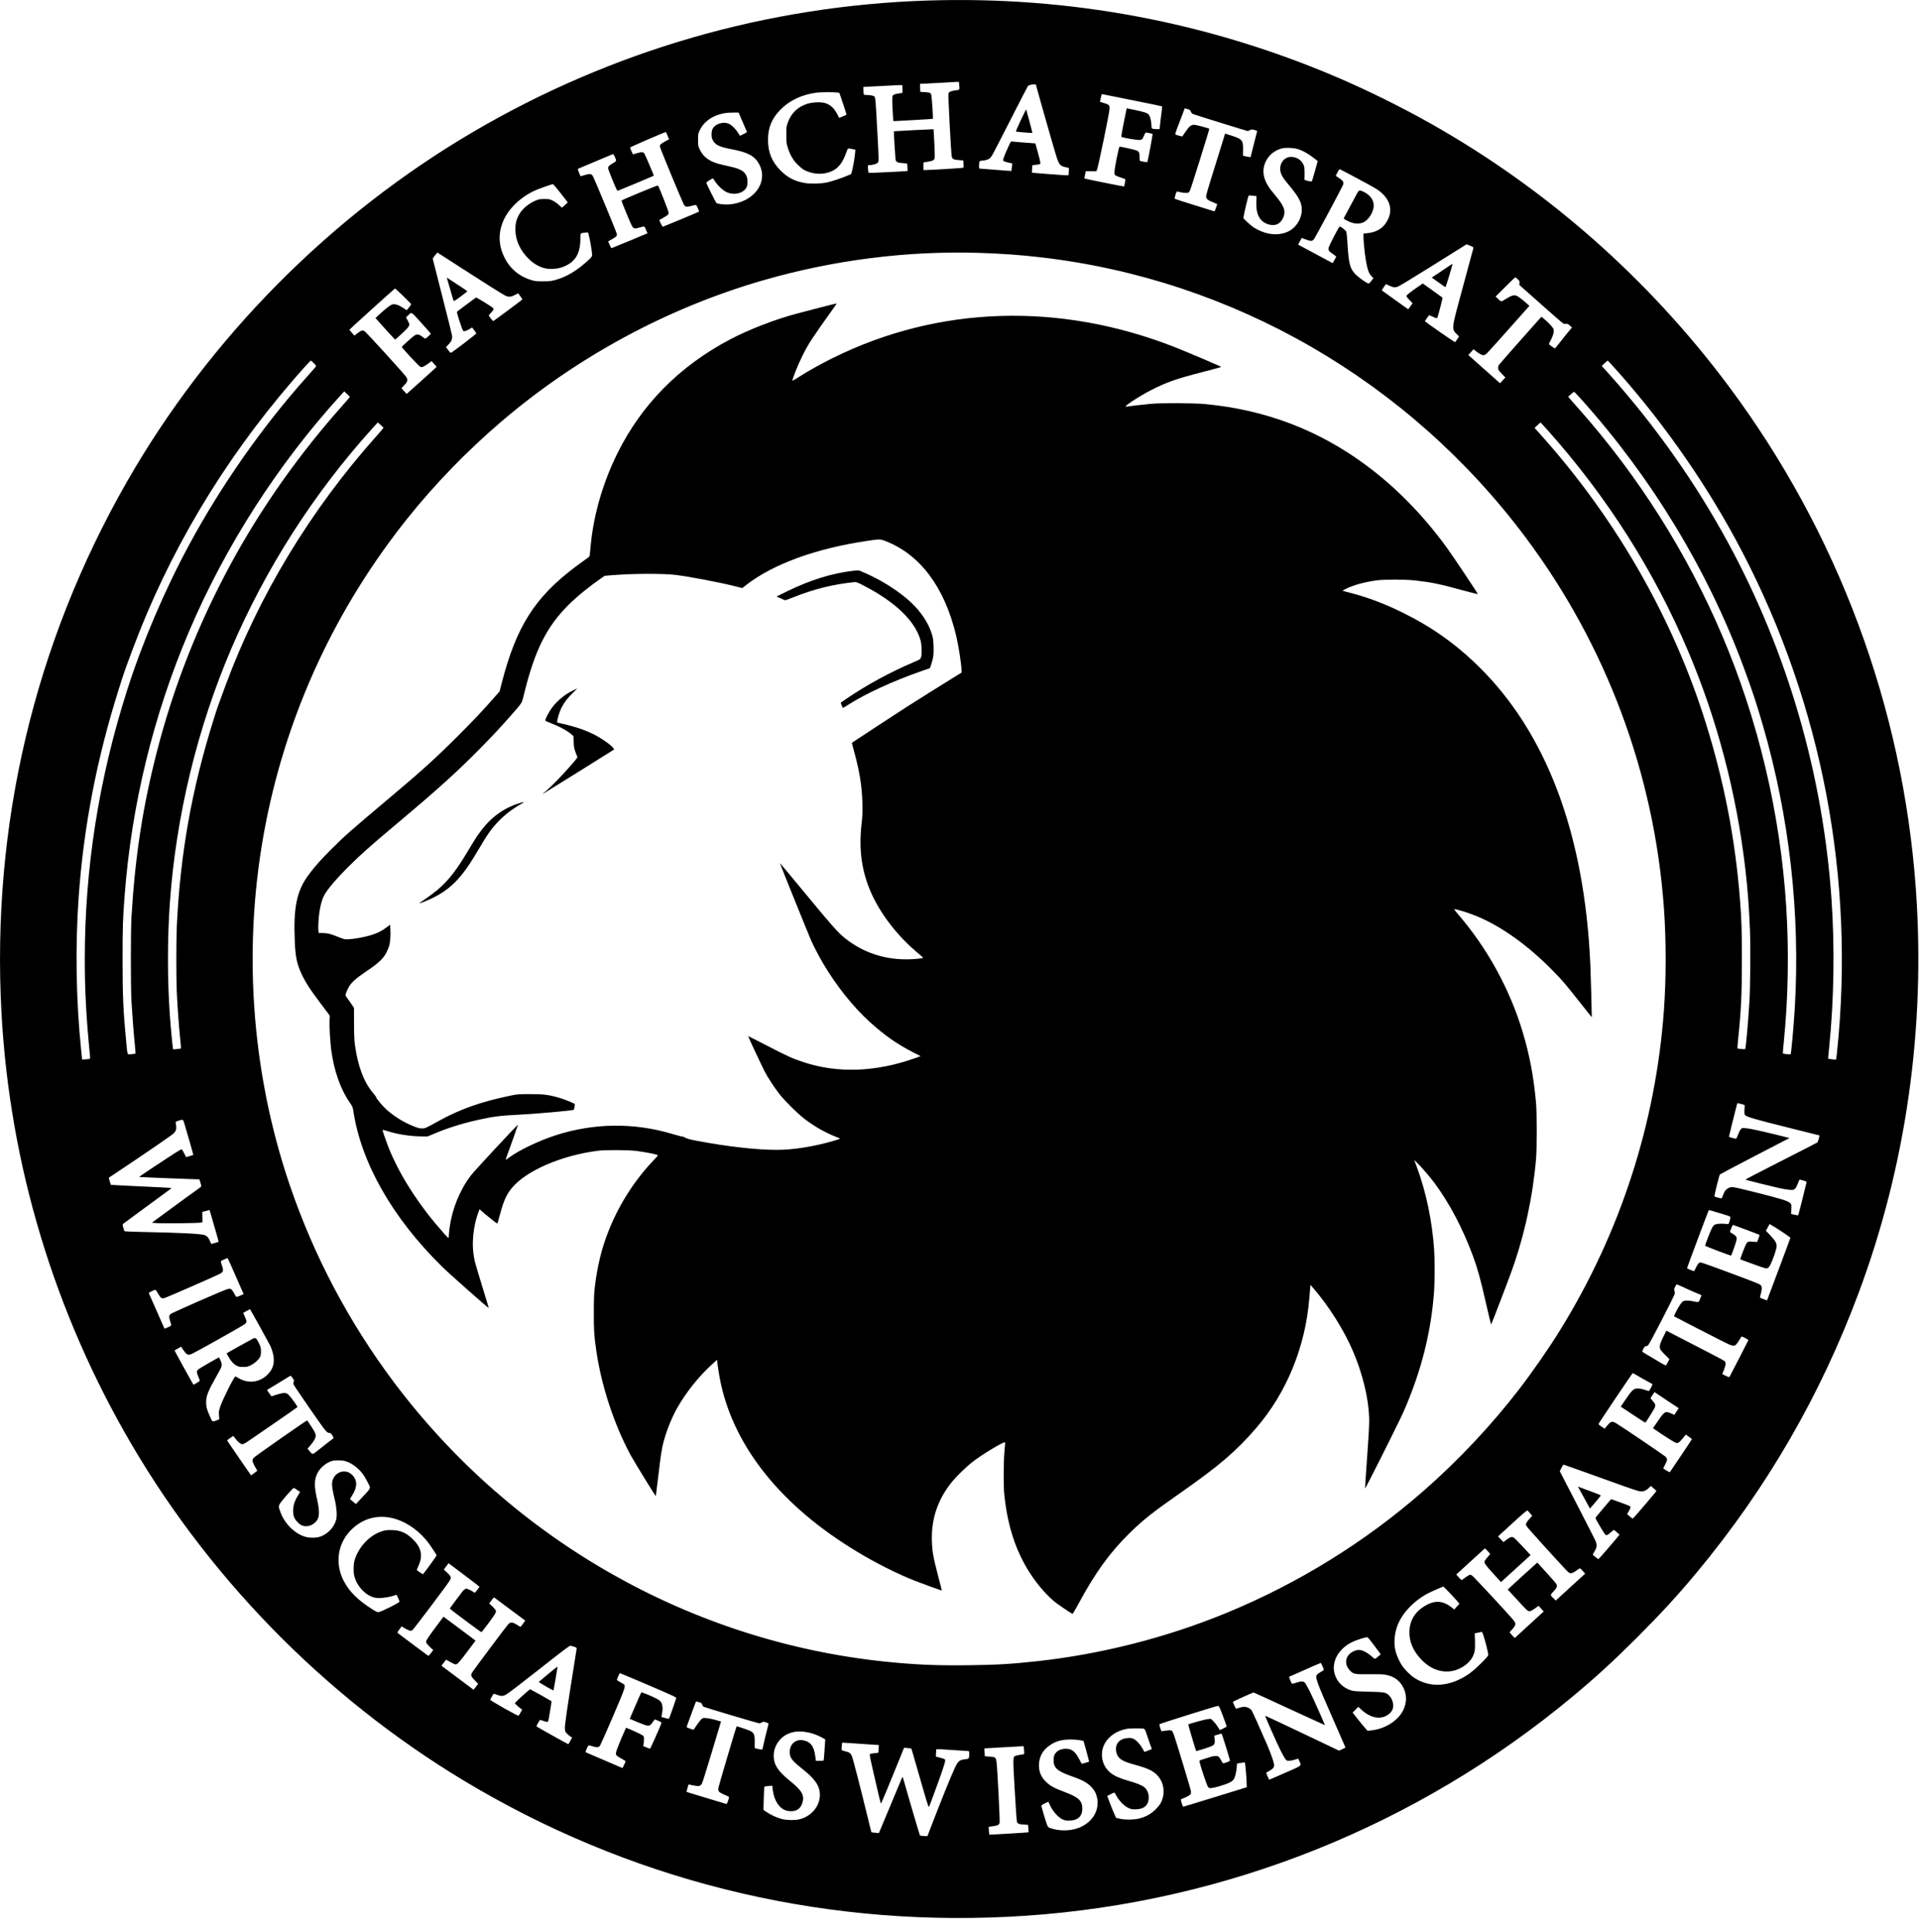 
<svg version="1.0" xmlns="http://www.w3.org/2000/svg"
    viewBox="0 0 3940 3965" >

    <g transform="translate(0,3965) scale(0.1,-0.1)"
        fill="#000000" stroke="none">
        <path id="circle"
            d="M19035 39639 c-3287 -106 -6468 -1023 -9308 -2686 -2939 -1720 -5436
-4242 -7124 -7193 -1900 -3323 -2780 -7049 -2573 -10890 169 -3121 1083 -6157
2670 -8865 1705 -2909 4186 -5378 7100 -7067 3413 -1978 7279 -2874 11245
-2607 4118 277 8045 1851 11225 4498 479 399 841 731 1331 1220 488 489 831
862 1221 1332 1432 1723 2534 3626 3321 5739 974 2612 1374 5443 1172 8285
-267 3734 -1604 7323 -3847 10327 -1640 2196 -3721 4031 -6088 5370 -608 344
-1311 692 -1950 965 -2654 1134 -5492 1666 -8395 1572z m650 -1745 c9 -89 9
-89 -78 -99 -33 -3 -77 -13 -98 -22 -32 -12 -40 -21 -46 -51 -8 -45 54 -1237
68 -1286 14 -51 41 -64 145 -72 l92 -7 4 -71 c3 -39 2 -74 -1 -78 -6 -7 -676
-48 -777 -48 l-44 0 0 78 0 78 96 16 c107 18 130 32 136 86 5 34 -20 574 -26
580 -3 2 -809 -39 -813 -42 -4 -3 27 -519 33 -565 11 -74 26 -81 204 -94 l35
-2 6 -75 c3 -41 5 -77 3 -78 -6 -8 -794 -46 -800 -39 -4 4 -9 40 -12 82 -5 73
-4 75 18 75 63 0 155 24 177 46 30 30 30 29 -7 709 -32 583 -35 625 -54 651
-14 19 -79 33 -158 34 -31 0 -59 4 -62 8 -2 4 -6 41 -7 82 l-2 75 394 21 c217
12 397 20 402 17 4 -2 7 -39 7 -82 l0 -78 -52 -7 c-76 -10 -125 -24 -143 -42
-11 -12 -15 -37 -15 -102 0 -83 18 -424 23 -428 4 -3 807 43 810 47 8 9 -22
462 -33 494 -14 42 -24 46 -135 54 l-90 6 -3 83 -3 82 48 1 c26 0 181 9 343
18 162 10 320 19 352 20 l56 1 7 -76z m1575 13 c0 -14 286 -1025 382 -1347 86
-293 98 -311 220 -340 l73 -17 -2 -69 c-2 -38 -5 -74 -7 -79 -2 -7 -128 -1
-377 20 l-374 30 4 75 c2 41 4 76 5 77 2 2 25 5 52 8 112 13 114 14 114 43 0
15 -23 111 -52 213 l-52 186 -225 17 c-124 9 -238 19 -252 22 -25 5 -29 -1
-84 -123 -77 -170 -106 -249 -99 -268 6 -15 71 -37 147 -51 l38 -7 -6 -76 c-4
-42 -9 -77 -10 -79 -2 -2 -145 8 -319 22 -173 14 -322 26 -331 26 -11 0 -15
12 -15 49 0 27 3 62 6 79 6 29 9 30 73 37 100 10 144 34 185 98 19 29 190 360
380 734 191 374 352 687 359 696 20 29 167 49 167 24z m-4090 -155 l55 -7 72
-215 c40 -118 73 -220 73 -226 0 -7 -17 -19 -37 -27 -21 -9 -55 -23 -75 -31
l-38 -16 -31 62 c-69 138 -148 211 -263 244 -90 25 -264 16 -371 -20 -196 -67
-322 -193 -392 -391 -26 -75 -28 -89 -27 -245 0 -151 2 -173 28 -254 45 -148
108 -259 201 -352 44 -44 103 -93 130 -108 184 -101 413 -110 591 -21 126 62
209 174 282 380 32 89 24 86 131 64 l54 -11 -6 -71 c-9 -99 -45 -308 -65 -375
l-17 -55 -80 -34 c-115 -49 -327 -119 -420 -139 -120 -25 -340 -30 -452 -10
-204 35 -349 110 -494 255 -179 180 -259 373 -259 631 0 247 75 432 247 611
189 196 447 319 753 358 78 10 333 12 410 3z m6078 -161 c326 -65 595 -121
598 -124 4 -3 -1 -55 -9 -114 -9 -59 -21 -163 -28 -230 l-13 -123 -52 0 c-28
0 -65 3 -81 6 -30 6 -30 6 -36 92 -6 86 -24 156 -52 198 -21 32 -108 61 -292
98 l-162 33 -11 -51 c-96 -469 -107 -536 -91 -540 63 -18 296 -58 344 -59 67
-2 81 9 118 101 12 28 27 52 33 52 24 0 131 -23 138 -29 7 -6 -99 -568 -108
-580 -3 -3 -110 15 -144 24 -11 4 -15 21 -15 72 0 102 -8 121 -60 144 -37 16
-314 79 -350 79 -16 0 -105 -444 -105 -522 0 -56 1 -58 38 -77 20 -10 70 -29
110 -41 39 -12 74 -25 76 -29 4 -6 -21 -141 -28 -148 -4 -4 -795 155 -807 162
-5 4 -8 14 -5 23 2 10 10 42 16 73 l11 56 106 -1 107 -1 17 30 c20 34 247
1129 256 1238 8 86 -3 99 -112 132 l-82 25 13 68 c19 92 20 93 46 87 13 -3
290 -59 616 -124z m1190 -233 c11 -27 24 -41 51 -51 47 -19 1103 -347 1116
-347 6 0 26 9 46 19 34 18 39 18 93 3 50 -14 57 -18 51 -36 -3 -12 -35 -133
-69 -271 l-63 -250 -31 3 c-18 2 -53 9 -78 15 l-47 12 2 113 c4 205 -15 228
-251 303 l-118 37 -39 -127 c-266 -850 -343 -1103 -348 -1144 -9 -70 12 -88
189 -160 l37 -16 -26 -76 c-19 -57 -29 -75 -40 -71 -8 3 -191 61 -406 127
-216 67 -396 125 -400 129 -11 10 32 150 46 150 7 -1 39 -7 72 -15 63 -15 132
-19 160 -9 9 4 24 23 34 43 21 40 403 1262 397 1268 -9 10 -247 74 -293 80
-74 8 -112 -19 -193 -138 -35 -52 -65 -96 -67 -98 -3 -5 -124 27 -141 38 -10
6 3 48 51 172 35 90 81 209 101 265 l37 101 56 -16 c50 -13 58 -19 71 -53z
m-9197 -214 c46 -108 85 -200 87 -203 1 -4 -31 -23 -71 -43 l-73 -36 -32 53
c-48 80 -126 160 -184 189 -122 61 -297 6 -349 -108 -21 -47 -24 -144 -6 -191
48 -124 130 -167 411 -220 322 -60 467 -140 554 -303 199 -374 -112 -790 -619
-828 -92 -7 -233 9 -257 29 -13 10 -189 361 -205 409 -4 12 11 27 59 57 36 23
68 41 72 41 4 0 23 -26 42 -57 53 -86 158 -186 234 -223 145 -72 328 -37 406
77 33 48 40 158 15 233 -34 104 -120 160 -315 205 -63 15 -162 38 -220 51
-219 51 -354 146 -428 301 -37 77 -37 79 -37 203 0 124 0 126 38 204 69 145
214 262 394 316 101 30 152 37 284 39 l116 1 84 -196z m-1558 -241 c9 -21 22
-55 31 -75 l16 -37 -70 -37 c-38 -20 -81 -47 -96 -61 -22 -21 -25 -29 -19 -61
6 -37 435 -1074 481 -1165 33 -65 55 -71 151 -46 116 31 110 33 143 -43 28
-66 29 -68 10 -78 -35 -19 -715 -302 -728 -304 -11 -1 -78 132 -70 139 2 1 37
21 78 45 99 55 110 66 110 108 0 30 -198 532 -219 555 -8 8 -744 -297 -748
-310 -3 -9 170 -431 205 -500 42 -82 56 -86 181 -49 92 26 83 30 122 -61 l26
-61 -361 -151 c-198 -82 -367 -151 -374 -153 -8 -2 -25 25 -42 65 -17 38 -30
71 -30 72 0 2 31 20 69 40 38 20 79 47 92 61 22 23 22 27 10 72 -14 54 -452
1108 -484 1165 -31 56 -63 58 -208 13 l-46 -14 -31 74 c-17 40 -27 76 -23 79
6 3 620 262 718 302 8 3 22 -17 37 -50 43 -97 45 -89 -44 -141 -84 -49 -99
-70 -85 -123 3 -16 45 -121 92 -236 76 -183 88 -207 105 -201 26 8 730 302
734 307 5 5 -171 420 -191 451 -25 38 -54 41 -150 13 l-87 -25 -29 64 c-16 35
-29 69 -29 76 0 10 700 313 731 317 4 1 14 -16 22 -36z m12932 -308 c119 -32
245 -105 403 -232 l23 -19 -57 -204 c-32 -113 -60 -209 -64 -213 -4 -4 -40 0
-81 10 -63 16 -74 21 -72 38 6 48 4 224 -3 251 -29 120 -139 204 -270 204
-127 0 -223 -105 -224 -246 0 -81 43 -169 140 -284 215 -255 280 -362 300
-492 28 -183 -76 -395 -241 -491 -164 -96 -386 -101 -592 -12 -119 51 -182 92
-275 181 l-85 82 6 53 c8 61 91 406 100 416 4 3 41 2 84 -3 l77 -9 -3 -126
c-3 -180 25 -281 105 -369 79 -87 236 -125 329 -80 87 42 154 169 142 271 -10
86 -71 183 -237 381 -195 231 -241 438 -143 638 64 132 184 228 331 265 70 18
221 13 307 -10z m1230 -602 c182 -97 361 -196 399 -220 304 -195 370 -473 174
-730 -77 -101 -206 -165 -363 -179 l-75 -7 0 -61 c0 -165 42 -503 81 -644 24
-92 42 -127 87 -174 l35 -37 -42 -56 c-32 -42 -48 -56 -62 -52 -38 10 -175
104 -239 164 -137 128 -164 226 -190 677 -7 114 -17 203 -25 223 -13 30 -107
103 -134 103 -16 0 -223 -399 -228 -441 -7 -47 10 -70 100 -130 31 -22 57 -42
57 -45 0 -3 -16 -35 -36 -70 l-36 -64 -31 16 c-73 38 -634 338 -655 351 l-23
14 37 69 38 69 35 -16 c20 -8 62 -24 94 -34 67 -22 94 -15 126 30 31 43 568
1048 588 1099 24 63 11 87 -74 145 l-72 49 35 70 c28 55 39 68 52 63 9 -3 166
-85 347 -182z m-16378 -260 c60 -76 126 -160 146 -187 l37 -49 -22 -25 c-13
-13 -40 -37 -61 -54 l-37 -30 -60 55 c-33 31 -90 70 -127 89 -64 31 -74 33
-173 33 -93 0 -113 -4 -173 -29 -163 -68 -299 -189 -361 -319 -47 -99 -61
-165 -60 -282 2 -222 103 -437 289 -613 92 -87 204 -151 315 -178 95 -24 252
-15 348 19 269 94 381 267 382 588 0 121 -8 112 102 125 49 6 57 4 61 -12 28
-92 77 -375 77 -441 0 -38 -5 -46 -72 -109 -237 -219 -451 -348 -686 -411 -84
-23 -118 -27 -247 -27 -126 -1 -162 3 -228 22 -255 73 -450 234 -565 467 -120
241 -131 485 -33 730 102 255 344 496 641 637 76 37 358 137 387 138 6 0 60
-62 120 -137z m18769 -1172 c-13 -43 -245 -905 -322 -1191 -119 -450 -120
-485 -20 -578 25 -23 46 -45 46 -48 0 -6 -62 -95 -80 -117 -5 -6 -571 386
-619 429 -5 4 81 124 90 124 4 0 36 -13 71 -30 67 -32 83 -36 93 -21 13 22
113 407 107 412 -4 4 -97 71 -206 149 l-199 142 -96 -66 c-156 -108 -236 -170
-239 -189 -2 -11 21 -43 61 -84 l64 -66 -44 -63 -45 -62 -267 190 c-146 105
-269 193 -273 197 -4 3 13 34 38 68 l44 62 63 -29 c92 -42 123 -45 187 -21 30
12 359 211 730 444 l675 423 73 -29 c55 -23 71 -34 68 -46z m-20776 -406 c512
-330 833 -532 899 -567 74 -39 122 -37 206 8 37 19 68 34 70 32 89 -120 88
-119 74 -132 -32 -30 -579 -436 -588 -436 -9 0 -91 104 -91 116 0 4 23 31 50
60 54 57 59 73 33 96 -51 43 -336 218 -346 211 -18 -10 -370 -274 -385 -287
-10 -10 0 -49 48 -198 33 -102 66 -191 75 -198 20 -16 60 -6 127 35 l57 34 41
-55 c22 -30 43 -60 45 -66 4 -11 -494 -392 -523 -400 -6 -2 -31 24 -55 57
l-45 60 52 55 c63 66 81 112 72 184 -4 28 -94 392 -201 808 -107 416 -195 762
-195 768 0 7 21 38 48 69 l47 58 50 -32 c28 -18 223 -144 435 -280z m10635
305 c460 -15 846 -42 1265 -91 3950 -457 7544 -2535 9947 -5749 1656 -2216
2639 -4850 2838 -7605 48 -672 48 -1428 0 -2100 -169 -2329 -898 -4574 -2134
-6570 -229 -371 -555 -840 -832 -1201 -571 -743 -1261 -1477 -1975 -2100
-1195 -1045 -2567 -1893 -4038 -2498 -1224 -504 -2569 -847 -3881 -990 -547
-60 -836 -76 -1435 -83 -654 -7 -1069 11 -1667 72 -3995 410 -7662 2492
-10097 5733 -926 1234 -1644 2593 -2141 4052 -805 2369 -976 4963 -489 7435
451 2287 1443 4417 2909 6250 555 694 1210 1371 1898 1961 1560 1340 3418
2347 5387 2918 1446 419 2962 612 4445 566z m11048 -539 c39 -36 42 -43 39
-79 l-4 -40 437 -388 c240 -214 448 -395 462 -402 14 -8 38 -11 57 -8 26 5 38
0 78 -34 l47 -41 -77 -92 c-43 -51 -120 -147 -171 -214 -52 -68 -98 -123 -103
-123 -13 0 -123 79 -123 88 0 4 17 40 38 80 52 100 72 182 57 228 -12 35 -103
133 -200 214 l-48 40 -424 -477 c-233 -263 -434 -492 -446 -510 -26 -37 -28
-79 -6 -113 9 -14 44 -53 76 -86 l60 -61 -55 -59 -55 -59 -24 21 c-12 11 -149
132 -303 269 -154 136 -290 258 -302 269 l-21 21 53 58 54 59 52 -42 c65 -51
120 -80 153 -80 14 0 42 14 62 32 29 26 350 383 858 957 l21 23 -55 50 c-73
66 -157 131 -197 152 -61 31 -110 17 -249 -70 -83 -52 -74 -53 -151 20 l-42
39 197 197 c108 108 200 197 205 198 4 1 27 -16 50 -37z m-22869 -347 c88 -86
162 -160 164 -165 2 -4 -18 -35 -44 -67 l-47 -59 -75 48 c-96 63 -170 86 -223
70 -43 -13 -142 -90 -264 -204 l-80 -75 21 -23 c122 -139 377 -419 381 -419
10 0 229 203 261 242 17 23 32 52 32 66 0 14 -16 53 -35 87 l-34 62 37 34 c87
81 55 98 276 -146 108 -119 196 -220 196 -225 0 -11 -101 -100 -113 -100 -5 0
-26 13 -46 29 -85 66 -123 72 -185 28 -48 -34 -251 -218 -251 -228 0 -16 346
-389 375 -404 28 -15 34 -14 73 3 23 11 69 40 102 65 l60 47 52 -58 c29 -31
53 -59 52 -62 0 -3 -139 -129 -307 -280 l-307 -275 -54 58 -53 59 39 42 c93
97 101 126 56 193 -47 69 -819 917 -853 936 -41 25 -65 18 -144 -42 l-65 -49
-50 58 c-28 32 -51 61 -51 63 0 7 929 847 937 847 3 0 78 -70 167 -156z
m-1835 -1378 c50 -50 53 -57 40 -74 -8 -11 -90 -104 -183 -208 -905 -1011
-1757 -2226 -2416 -3448 -505 -937 -957 -1996 -1271 -2981 -580 -1815 -869
-3650 -869 -5525 0 -646 30 -1192 106 -1972 8 -77 10 -75 -101 -80 l-60 -3
-17 165 c-108 1047 -126 2135 -53 3175 103 1447 373 2841 825 4268 112 353
109 347 275 792 743 1997 1851 3861 3284 5525 169 197 371 420 380 420 4 0 31
-24 60 -54z m26627 -24 c965 -1059 1855 -2312 2542 -3577 1687 -3107 2426
-6660 2122 -10195 -24 -273 -47 -490 -53 -497 -5 -4 -157 13 -162 19 -1 1 8
107 21 233 99 972 116 2050 48 3040 -175 2550 -899 5054 -2108 7290 -667 1234
-1493 2408 -2439 3468 l-169 188 59 54 c32 30 60 54 63 55 3 0 37 -35 76 -78z
m-25887 -669 c-1 -4 -67 -82 -148 -173 -899 -1008 -1680 -2116 -2302 -3267
-663 -1225 -1166 -2503 -1508 -3834 -290 -1124 -450 -2165 -523 -3399 -17
-289 -17 -1450 0 -1740 17 -282 48 -683 70 -893 10 -93 15 -170 12 -172 -3 -2
-41 -7 -83 -11 -91 -8 -79 -36 -107 251 -62 649 -75 945 -75 1695 0 654 5 818
41 1290 140 1874 590 3722 1327 5450 747 1753 1829 3436 3116 4847 l65 71 58
-54 c32 -29 58 -57 57 -61z m25258 -35 c1449 -1610 2600 -3507 3341 -5503 176
-476 261 -733 396 -1195 548 -1886 772 -3877 656 -5820 -21 -353 -73 -926 -85
-938 -6 -7 -154 9 -159 16 -2 4 6 111 19 237 91 897 108 1882 49 2790 -123
1912 -574 3815 -1319 5565 -712 1671 -1705 3244 -2915 4614 -96 109 -190 215
-208 236 l-32 38 57 51 c32 28 61 51 65 51 4 0 64 -64 135 -142z m-24567 -598
c0 -4 -64 -79 -142 -167 -1352 -1515 -2414 -3269 -3097 -5113 -161 -433 -167
-450 -247 -705 -449 -1434 -683 -2742 -755 -4230 -14 -292 -14 -1102 0 -1390
16 -321 40 -649 66 -905 12 -124 22 -226 20 -228 -4 -5 -159 -22 -163 -18 -7
7 -49 448 -66 691 -52 734 -52 1573 -1 2305 126 1791 563 3596 1265 5235 702
1638 1684 3172 2878 4498 l124 137 59 -51 c32 -28 59 -54 59 -59z m23892 -52
c1219 -1369 2178 -2879 2876 -4523 597 -1406 996 -2922 1176 -4465 49 -416 78
-803 97 -1275 13 -325 7 -1173 -11 -1455 -28 -456 -74 -968 -88 -982 -6 -6
-151 7 -159 15 -2 2 6 91 16 198 61 594 76 924 76 1629 0 603 -6 799 -40 1235
-97 1239 -325 2415 -705 3630 -664 2122 -1822 4150 -3347 5862 l-162 182 60
55 c33 31 61 56 63 56 2 0 68 -73 148 -162z m3973 -13827 c64 -16 70 -20 67
-42 -1 -13 -4 -56 -5 -95 -2 -59 1 -76 17 -93 32 -35 230 -92 895 -257 344
-85 626 -156 627 -157 6 -6 -30 -133 -40 -143 -6 -6 -343 -179 -749 -385 -405
-205 -734 -376 -730 -380 7 -6 597 -153 718 -178 101 -22 226 -38 252 -33 45
8 71 40 105 129 17 46 34 83 37 83 27 -1 146 -39 145 -46 -5 -33 -168 -680
-173 -685 -3 -4 -37 1 -76 10 l-70 16 4 98 c3 91 2 100 -19 122 -45 47 -180
90 -721 225 -476 119 -479 119 -542 90 -58 -27 -88 -65 -117 -145 -13 -33 -25
-63 -29 -67 -9 -10 -144 26 -149 40 -5 17 98 435 112 448 6 6 330 177 720 380
l709 368 -274 68 c-339 83 -538 126 -629 134 -68 7 -70 6 -98 -23 -15 -17 -40
-67 -56 -112 -18 -50 -34 -81 -43 -81 -29 0 -143 33 -143 41 0 8 131 539 161
652 5 20 13 37 17 37 4 0 39 -9 77 -19z m-31951 -403 c68 -228 187 -641 184
-642 -2 -2 -36 -12 -76 -23 l-73 -21 -40 79 c-21 43 -44 79 -50 79 -25 0 -90
-41 -578 -363 -167 -111 -300 -202 -295 -203 11 -3 752 -34 1028 -42 l208 -7
19 -60 c26 -82 24 -89 -18 -117 -47 -31 -531 -384 -787 -573 l-189 -140 109
-8 c131 -10 856 -1 899 11 l30 9 -2 104 -2 105 75 20 74 21 20 -66 c96 -325
169 -585 166 -588 -4 -4 -137 -43 -148 -43 -3 0 -14 21 -24 46 -31 81 -67 121
-125 138 -88 26 -512 47 -1287 62 -188 4 -345 11 -348 16 -3 5 -14 37 -24 73
-17 59 -17 65 -2 78 10 8 195 145 412 304 576 422 581 425 577 430 -4 4 -176
13 -921 48 -175 8 -320 16 -321 17 -2 2 -12 35 -23 74 l-20 72 322 215 c537
359 969 657 1008 695 48 46 62 88 53 159 -4 31 -9 62 -12 69 -3 8 17 19 59 33
96 30 93 32 122 -61z m31584 -1860 c123 -37 142 -45 141 -63 -1 -33 -33 -140
-42 -139 -57 10 -184 13 -226 4 -67 -13 -81 -25 -119 -103 -31 -63 -132 -326
-132 -343 0 -10 527 -211 534 -203 12 14 108 289 112 324 8 56 -5 77 -76 121
-33 20 -60 38 -60 40 0 16 54 144 61 144 11 0 541 -198 547 -205 2 -2 -8 -36
-23 -75 l-27 -71 -89 7 c-103 8 -113 3 -149 -73 -26 -55 -112 -285 -108 -288
11 -9 478 -178 504 -182 65 -11 80 1 123 90 49 101 110 280 118 346 8 71 -23
127 -130 238 l-89 92 38 70 38 70 35 -21 c177 -106 390 -250 391 -263 0 -5
-104 -286 -231 -625 -128 -338 -236 -625 -240 -638 l-9 -22 -65 25 c-37 13
-70 27 -75 30 -5 3 0 36 11 73 11 37 21 88 22 113 2 56 -14 79 -81 107 -116
50 -1093 413 -1140 423 -47 11 -54 11 -73 -7 -12 -10 -37 -50 -56 -89 -20 -38
-36 -71 -38 -73 -6 -7 -145 51 -145 61 0 12 426 1151 441 1178 8 16 14 16 86
-7 43 -13 142 -43 221 -66z m-30556 -1210 c75 -172 148 -339 162 -371 l26 -57
-57 -25 c-96 -43 -95 -43 -125 17 -14 30 -38 69 -54 87 -25 30 -31 33 -73 29
-31 -3 -220 -81 -585 -241 -296 -130 -558 -248 -582 -262 -57 -34 -63 -59 -35
-149 34 -107 35 -103 -42 -137 -38 -17 -70 -29 -72 -27 -1 2 -73 165 -160 363
-87 198 -159 363 -162 367 -3 7 120 68 137 68 4 0 28 -36 54 -80 57 -98 75
-109 146 -86 58 19 1012 437 1107 485 92 46 97 63 51 199 -14 38 -18 66 -12
71 8 8 122 60 134 61 3 0 67 -141 142 -312z m29719 -281 c63 -30 175 -80 250
-112 l136 -57 -28 -72 c-32 -82 -25 -79 -158 -51 -88 18 -164 16 -199 -6 -11
-7 -38 -40 -60 -73 -44 -67 -126 -226 -119 -232 6 -6 845 -438 1021 -525 182
-91 212 -96 257 -48 16 17 45 58 65 92 21 34 39 64 41 66 7 9 144 -63 141 -74
-3 -11 -373 -732 -387 -753 -6 -11 -23 -6 -78 22 l-71 35 34 83 c19 48 34 101
34 125 0 36 -5 46 -32 66 -18 14 -292 158 -608 320 l-575 296 -64 -129 c-72
-145 -85 -205 -57 -258 9 -18 54 -69 101 -114 l83 -82 -28 -55 c-16 -31 -33
-62 -38 -70 -8 -10 -53 13 -208 106 -110 66 -218 130 -241 143 -24 13 -43 28
-43 32 0 5 11 31 25 58 20 39 31 50 50 50 13 0 35 10 48 23 30 27 536 1008
544 1054 3 17 0 46 -6 63 -9 27 -7 39 14 81 14 27 29 49 34 49 4 0 59 -24 122
-53z m-29204 -805 c105 -191 201 -367 214 -392 40 -82 70 -184 76 -260 10
-141 -26 -240 -126 -341 -167 -167 -407 -193 -610 -65 -22 14 -45 26 -50 26
-26 0 -261 -469 -312 -620 -27 -81 -31 -105 -26 -165 2 -38 6 -76 8 -84 3 -9
-19 -21 -65 -37 -82 -28 -75 -34 -137 106 -55 124 -69 179 -69 271 0 132 42
234 229 564 104 181 108 200 65 296 -15 33 -28 59 -30 59 -14 0 -395 -220
-421 -243 -41 -36 -42 -58 -2 -153 17 -40 29 -78 27 -84 -2 -6 -31 -27 -65
-46 l-62 -35 -14 23 c-36 57 -378 680 -375 682 1 2 33 20 69 40 l67 37 21 -34
c34 -55 81 -111 104 -124 25 -14 55 -8 112 19 142 70 1045 579 1073 605 40 38
39 56 -9 162 -16 35 -28 65 -27 66 7 7 134 75 138 75 3 0 91 -157 197 -348z
m28256 -1005 c40 -24 128 -75 197 -112 69 -38 127 -70 129 -72 8 -6 -62 -143
-73 -143 -5 0 -41 11 -80 24 -71 24 -109 30 -178 27 -55 -2 -102 -49 -218
-222 l-101 -149 251 -166 c137 -92 252 -165 254 -163 23 24 188 289 196 315
16 48 7 74 -46 133 -25 28 -44 54 -42 58 1 5 20 34 41 65 l39 57 248 -166 249
-165 -45 -68 -45 -68 -67 29 c-122 52 -132 46 -277 -165 l-95 -139 207 -139
c115 -76 227 -145 250 -154 40 -16 43 -15 75 4 18 11 57 52 87 90 l54 69 64
-44 c34 -25 63 -47 63 -49 0 -3 -100 -154 -222 -336 -123 -182 -226 -336 -230
-341 -7 -11 -141 71 -136 82 2 3 20 39 41 78 47 91 47 116 2 159 -32 30 -856
588 -999 676 -84 52 -112 51 -167 -9 -25 -27 -52 -59 -61 -72 l-17 -24 -66 43
c-39 25 -64 48 -61 56 11 29 694 1044 702 1044 3 0 38 -20 77 -43z m-27575
-65 c27 -38 29 -46 19 -72 -8 -21 -8 -38 -1 -57 6 -16 158 -241 338 -501 330
-476 343 -492 401 -492 17 0 32 -14 55 -51 19 -28 29 -54 24 -58 -5 -4 -47
-37 -94 -71 -47 -35 -140 -108 -208 -163 -137 -110 -124 -108 -192 -27 l-39
47 59 69 c67 77 110 154 110 196 0 43 -21 85 -100 204 -40 60 -74 111 -76 112
-6 8 -1051 -722 -1086 -758 -22 -22 -38 -49 -38 -62 0 -26 35 -105 74 -166 15
-24 25 -46 22 -51 -3 -4 -32 -26 -64 -49 l-60 -42 -243 352 c-134 194 -245
357 -246 362 -2 6 26 30 61 53 l64 42 47 -60 c56 -71 103 -109 137 -109 13 0
49 15 79 33 48 30 1033 709 1052 727 11 9 -131 207 -182 253 -36 32 -47 37
-91 37 -30 0 -93 -14 -155 -34 l-105 -34 -46 64 c-26 36 -45 66 -43 68 2 2 96
58 208 125 112 67 220 133 240 147 19 13 38 20 42 16 3 -4 20 -26 37 -50z
m1073 -1698 c133 -39 267 -137 365 -267 26 -34 71 -112 102 -174 64 -132 78
-94 -113 -301 l-129 -140 -26 18 c-14 11 -42 34 -62 52 l-38 33 45 70 c112
175 111 319 -1 427 -50 48 -100 68 -166 68 -123 -1 -226 -97 -243 -226 -8 -57
10 -173 55 -354 37 -150 50 -317 30 -401 -41 -174 -196 -328 -370 -368 -60
-14 -166 -14 -232 0 -219 46 -443 255 -537 498 -51 131 -50 146 2 217 90 118
258 304 270 297 7 -3 37 -24 69 -45 l56 -38 -47 -79 c-68 -112 -96 -205 -96
-311 1 -101 21 -155 86 -225 60 -65 110 -89 184 -89 66 1 121 23 179 75 94 82
104 202 42 479 -60 267 -59 394 4 528 54 117 195 232 316 261 64 15 196 12
255 -5z m25525 -258 c653 -236 936 -336 999 -352 105 -28 156 -14 242 68 l31
30 56 -48 c31 -26 56 -51 56 -55 0 -12 -471 -564 -484 -566 -6 -2 -35 19 -64
45 l-53 47 35 59 c20 33 36 70 36 82 0 23 -27 34 -322 139 l-77 27 -25 -29
c-13 -16 -86 -101 -160 -189 -75 -87 -136 -164 -136 -170 0 -14 161 -290 192
-327 30 -38 47 -33 122 33 32 28 60 50 64 50 4 0 32 -22 62 -48 l54 -49 -19
-24 c-78 -98 -408 -479 -414 -479 -5 0 -33 21 -64 46 l-54 46 40 70 c49 84 52
134 16 218 -13 30 -183 363 -377 740 l-354 684 33 68 c18 37 38 68 45 68 6 0
240 -83 520 -184z m-1205 -817 l41 -49 -52 -57 c-29 -32 -59 -72 -67 -90 -15
-30 -15 -34 8 -71 25 -42 782 -876 844 -931 57 -50 83 -43 233 66 15 10 25 3
69 -46 l52 -58 -302 -276 -302 -276 -43 42 c-70 68 -71 72 -20 126 95 99 105
127 66 185 -13 18 -103 122 -202 229 l-178 197 -27 -23 c-15 -12 -152 -137
-305 -276 l-277 -254 39 -41 c21 -23 107 -116 190 -207 152 -167 187 -199 217
-199 23 0 72 27 134 73 l54 40 53 -59 52 -59 -51 -46 c-29 -26 -162 -148 -297
-272 l-245 -225 -23 22 c-13 11 -37 38 -54 59 l-30 37 47 52 c84 93 90 124 37
190 -88 111 -827 908 -857 924 -34 18 -36 18 -72 -1 -20 -11 -59 -37 -85 -57
-26 -21 -51 -38 -55 -38 -5 0 -31 26 -59 58 l-50 57 294 269 294 268 35 -33
c19 -19 43 -46 54 -60 l18 -26 -55 -64 c-30 -35 -57 -73 -60 -85 -9 -36 19
-75 182 -254 l156 -171 41 38 c23 21 160 146 304 277 l262 239 -158 171 c-87
94 -172 179 -190 190 -39 22 -64 14 -152 -50 l-58 -43 -55 57 -55 57 22 22
c12 12 146 134 297 272 213 194 277 248 287 239 8 -6 32 -33 54 -59z m-23410
-84 c285 -50 567 -228 781 -495 48 -60 188 -269 188 -281 0 -10 -189 -275
-247 -346 l-34 -43 -57 36 c-31 20 -61 40 -66 45 -5 5 4 34 22 71 104 213 77
380 -91 552 -135 138 -257 196 -427 203 -121 6 -201 -9 -306 -57 -218 -99
-416 -334 -480 -571 -21 -78 -24 -232 -5 -309 51 -212 232 -406 420 -450 94
-22 304 5 433 55 15 6 24 -6 48 -61 17 -37 29 -72 27 -78 -10 -25 -360 -199
-427 -213 -22 -4 -48 8 -129 58 -296 187 -474 364 -588 584 -179 347 -129 745
130 1022 218 232 505 331 808 278z m1849 -1421 c0 -8 -90 -124 -97 -124 -2 0
-18 9 -33 20 -16 12 -54 32 -85 46 -54 25 -56 25 -83 8 -15 -10 -31 -23 -37
-29 -32 -38 -275 -363 -275 -368 0 -11 640 -489 650 -485 14 5 258 333 281
378 13 25 19 49 15 64 -3 13 -35 51 -71 85 l-66 61 47 65 c29 40 52 62 58 57
6 -5 151 -113 323 -241 l312 -232 -45 -62 c-25 -34 -48 -64 -50 -66 -2 -2 -21
7 -42 21 -119 79 -162 85 -214 31 -38 -41 -698 -924 -736 -984 -37 -61 -31
-82 49 -164 l71 -74 -47 -61 -47 -61 -31 24 c-18 13 -166 124 -329 246 l-298
223 30 42 c17 22 38 51 48 62 l17 22 85 -49 c46 -27 96 -49 110 -49 36 0 81
49 258 287 l151 201 -94 71 c-52 39 -200 150 -329 246 l-235 174 -161 -215
c-175 -236 -205 -283 -194 -317 4 -12 38 -52 75 -88 l69 -65 -46 -62 c-28 -38
-50 -59 -57 -55 -18 11 -610 454 -625 467 -10 10 -3 25 34 74 l46 63 27 -17
c52 -35 134 -74 153 -74 10 0 28 5 39 11 20 10 697 908 758 1005 48 75 43 95
-40 174 l-71 68 48 64 49 65 317 -239 c175 -131 318 -241 318 -244z m19930
-149 c78 -82 149 -161 159 -175 l19 -25 -53 -59 -52 -59 -59 46 c-189 148
-363 149 -584 2 -172 -114 -267 -279 -277 -480 -11 -217 70 -413 246 -598 214
-224 483 -298 738 -202 139 53 266 160 316 268 42 90 50 146 45 318 l-5 157
56 11 c31 6 65 14 77 17 18 5 24 -5 52 -93 39 -121 92 -338 92 -375 0 -21 -29
-56 -137 -165 -168 -169 -281 -255 -438 -333 -336 -168 -676 -156 -955 33 -67
45 -176 154 -226 224 -57 79 -119 212 -145 310 -44 164 -24 389 50 561 107
250 337 486 616 631 85 44 306 140 317 137 3 0 70 -68 148 -151z m-1566 -1062
l130 -176 -40 -34 c-82 -72 -77 -71 -136 -17 -114 102 -229 155 -304 139 -223
-49 -302 -254 -159 -413 74 -82 99 -88 411 -84 209 2 277 -1 340 -13 144 -30
244 -94 319 -204 106 -158 117 -350 28 -526 -109 -215 -378 -383 -660 -410
l-70 -7 -70 80 c-38 44 -107 128 -152 187 l-84 106 58 59 59 59 50 -47 c210
-198 436 -230 596 -86 21 19 46 55 56 79 34 90 2 217 -73 290 -64 62 -95 67
-423 75 -237 6 -306 11 -350 25 -176 55 -301 182 -345 352 -63 241 82 501 355
638 88 44 267 102 320 103 8 1 73 -78 144 -175z m-16419 -22 c47 -15 50 -18
47 -46 -2 -17 -28 -183 -58 -370 -133 -829 -185 -1190 -182 -1257 3 -63 6 -70
43 -108 22 -23 55 -50 73 -62 l33 -20 -37 -67 c-20 -36 -38 -68 -40 -70 -3 -3
-641 354 -654 366 -8 7 63 133 75 133 6 0 36 -9 68 -20 87 -31 94 -29 106 33
18 86 62 369 59 372 -8 8 -432 245 -438 245 -11 0 -272 -233 -294 -263 l-21
-28 45 -42 c25 -23 59 -52 75 -63 l30 -22 -30 -56 c-16 -32 -35 -62 -42 -67
-8 -7 -96 38 -297 151 -157 89 -286 166 -286 171 0 12 60 118 70 124 5 3 30
-3 57 -14 93 -36 127 -37 196 -2 37 19 311 228 682 520 531 419 624 488 645
484 14 -4 48 -13 75 -22z m15348 -385 c44 -96 45 -91 -23 -127 -34 -18 -70
-44 -82 -58 -44 -57 -21 -122 341 -944 132 -301 241 -550 241 -552 0 -3 -30
-18 -66 -35 l-66 -30 -756 360 c-415 198 -757 358 -759 356 -7 -6 244 -571
321 -724 42 -82 88 -162 103 -177 26 -25 33 -27 83 -22 30 3 81 14 113 25 l58
19 25 -56 c43 -96 67 -78 -295 -237 -179 -79 -326 -143 -327 -141 -6 6 -64
141 -62 143 2 1 28 16 58 34 124 72 128 90 67 272 -25 73 -71 192 -102 263
-151 348 -299 678 -319 708 -28 43 -98 77 -156 77 -25 -1 -70 -9 -100 -20 -30
-11 -59 -19 -63 -20 -10 0 -69 130 -65 142 3 9 406 191 423 191 6 0 336 -151
735 -336 399 -184 726 -334 727 -333 5 5 -239 552 -310 695 -40 79 -84 157
-98 173 -35 36 -74 37 -180 2 -46 -16 -83 -23 -88 -18 -17 20 -63 138 -55 141
5 2 151 66 324 143 173 77 318 140 322 140 3 0 18 -24 31 -54z m-13826 -402
c526 -226 574 -249 570 -268 -9 -34 -142 -414 -148 -420 -3 -3 -21 -1 -40 4
-19 5 -52 13 -75 19 l-41 11 15 87 c11 68 11 102 3 147 -12 70 -38 101 -120
144 -104 55 -302 135 -311 126 -5 -5 -60 -129 -123 -275 l-114 -266 158 -67
c86 -36 177 -69 201 -72 38 -5 46 -3 72 22 16 16 40 46 54 67 13 20 28 37 32
37 5 0 38 -13 74 -30 54 -24 65 -32 59 -47 -44 -116 -224 -518 -233 -521 -6
-2 -40 9 -76 24 l-66 28 8 35 c5 20 9 65 9 101 0 64 0 64 -40 91 -40 27 -324
154 -330 147 -1 -1 -47 -106 -101 -233 -60 -141 -99 -247 -102 -276 -4 -43 -2
-48 29 -72 19 -14 64 -42 102 -62 37 -20 67 -40 66 -43 0 -4 -15 -37 -32 -74
l-32 -66 -366 157 c-201 87 -373 160 -382 164 -15 5 -13 14 12 74 16 37 34 69
39 71 6 2 41 -6 77 -17 101 -32 129 -29 160 16 13 21 133 290 265 598 261 611
266 625 213 663 -16 11 -52 31 -80 46 -29 14 -53 32 -53 39 0 21 53 137 62
137 5 0 268 -111 585 -246z m1038 -350 c47 -13 55 -19 65 -50 6 -19 19 -38 28
-43 32 -16 1121 -341 1144 -341 13 0 36 9 51 19 28 18 31 18 85 1 39 -11 56
-22 53 -31 -1 -8 -20 -81 -41 -164 -21 -82 -49 -197 -61 -255 -12 -58 -24
-107 -25 -108 -2 -3 -59 6 -139 23 -19 4 -20 11 -18 117 4 159 -12 202 -88
241 -49 25 -279 102 -284 95 -8 -12 -368 -1226 -372 -1257 -9 -67 1 -85 64
-118 32 -17 79 -38 106 -48 26 -10 47 -23 47 -30 0 -34 -42 -144 -53 -140 -6
2 -178 54 -382 115 -467 140 -435 130 -435 142 0 6 9 41 20 77 l20 67 92 -19
c124 -25 155 -18 185 43 12 25 104 320 205 656 l184 612 -116 33 c-63 18 -147
35 -186 37 -64 4 -73 2 -101 -22 -17 -15 -59 -69 -94 -121 -34 -52 -64 -95
-67 -95 -20 0 -142 46 -142 53 0 5 36 107 81 226 44 119 87 235 95 259 9 23
18 42 21 42 3 0 29 -7 58 -16z m10748 -276 c42 -112 78 -209 79 -217 2 -8 -24
-26 -68 -46 l-72 -33 -46 72 c-25 41 -67 92 -92 116 l-46 43 -67 -6 c-54 -5
-383 -96 -397 -110 -4 -3 154 -535 162 -545 4 -6 246 70 306 96 71 30 83 55
74 151 l-7 69 70 21 c38 11 73 21 78 21 8 0 174 -533 173 -557 0 -10 -114 -53
-141 -53 -5 0 -18 19 -30 43 -12 23 -32 57 -46 75 -21 28 -30 32 -72 32 -26 0
-61 -4 -77 -9 -16 -6 -82 -26 -147 -46 -118 -36 -119 -36 -112 -63 29 -123
151 -483 172 -511 25 -33 27 -33 82 -27 31 3 101 19 156 36 187 56 266 96 297
147 24 41 49 146 56 238 l7 80 78 14 c43 7 80 11 83 9 7 -8 33 -296 36 -406
l3 -103 -645 -199 c-355 -110 -650 -199 -657 -200 -14 0 -57 135 -48 150 3 6
11 10 17 10 7 0 49 18 95 40 90 44 100 58 90 129 -5 38 -312 1050 -349 1151
-32 85 -42 93 -113 87 -33 -4 -79 -9 -101 -13 l-42 -6 -22 66 c-12 36 -20 71
-18 78 4 11 1164 375 1204 377 18 1 31 -24 97 -201z m-1624 -267 c20 -5 30
-22 52 -86 15 -44 47 -137 71 -207 l45 -126 -76 -30 -76 -29 -37 67 c-48 87
-127 173 -184 201 -38 18 -58 21 -122 17 -185 -11 -279 -140 -227 -314 33
-112 120 -166 375 -234 317 -85 433 -152 524 -303 61 -102 81 -245 51 -361
-27 -104 -64 -166 -150 -251 -91 -92 -193 -149 -330 -186 -108 -29 -308 -32
-411 -5 l-72 18 -30 66 c-34 74 -79 187 -122 305 l-29 77 69 35 c38 19 73 35
77 35 5 0 24 -30 43 -67 51 -97 156 -205 238 -245 60 -30 76 -33 152 -33 178
1 274 87 273 245 0 84 -32 159 -86 205 -52 45 -146 83 -340 139 -179 52 -276
96 -358 161 -141 112 -205 296 -165 477 48 216 249 383 514 428 58 9 298 11
331 1z m-6879 -78 c88 -18 200 -61 285 -108 l60 -33 -13 -199 c-7 -109 -15
-208 -18 -220 -4 -22 -9 -23 -83 -23 l-78 0 -12 91 c-27 208 -93 299 -241 330
-158 33 -284 -73 -284 -240 -1 -116 43 -174 259 -346 237 -188 331 -312 355
-464 38 -249 -135 -494 -401 -567 -93 -26 -278 -24 -384 5 -97 26 -225 86
-307 143 l-61 43 6 234 c4 129 10 237 14 241 4 4 42 10 84 14 l77 7 7 -63 c19
-169 75 -298 162 -378 63 -58 130 -83 223 -83 111 0 189 58 224 165 51 158 -4
257 -254 458 -247 199 -334 335 -333 520 3 217 153 412 363 470 112 31 212 32
350 3z m5562 -157 c43 -7 80 -15 83 -18 4 -4 115 -413 115 -423 0 -4 -151 -48
-154 -44 -2 2 -25 46 -51 97 -83 161 -161 218 -293 210 -88 -5 -155 -38 -197
-97 -25 -36 -30 -54 -33 -117 -9 -172 64 -242 368 -349 74 -26 167 -62 206
-81 145 -68 252 -171 294 -283 118 -308 -76 -629 -434 -721 -161 -41 -342 -34
-495 18 -53 18 -55 20 -79 83 -29 77 -112 360 -112 381 0 13 138 84 146 76 1
-2 13 -29 27 -60 57 -127 162 -249 257 -296 47 -23 68 -27 140 -27 175 0 270
86 270 245 0 166 -78 236 -393 353 -184 69 -264 114 -346 191 -106 102 -151
205 -151 346 0 171 79 315 229 414 122 82 240 114 416 115 61 0 145 -6 187
-13z m-4121 -176 c-2 -41 -5 -78 -7 -81 -2 -3 -38 -9 -80 -12 -41 -4 -80 -9
-85 -13 -22 -13 -22 -12 188 -912 15 -62 30 -109 34 -105 8 9 166 388 351 845
l120 297 72 -6 c39 -3 74 -8 77 -12 4 -3 39 -121 78 -261 40 -140 118 -411
174 -603 89 -304 103 -345 113 -325 20 40 210 557 268 729 62 187 70 218 57
238 -5 8 -49 24 -98 36 l-88 22 3 74 c2 41 5 76 7 79 2 3 149 -4 327 -17 178
-12 329 -22 336 -22 13 -1 17 -75 6 -129 -6 -28 -10 -30 -63 -37 -137 -16
-157 -32 -232 -190 -79 -169 -288 -686 -527 -1310 l-30 -80 -74 3 c-40 2 -76
7 -80 11 -6 5 -269 900 -336 1144 -9 31 -19 57 -22 57 -3 0 -30 -62 -61 -138
-31 -75 -139 -334 -240 -576 l-184 -438 -75 7 c-41 3 -76 8 -78 10 -2 2 -37
140 -77 307 -129 536 -305 1219 -326 1263 -26 55 -53 73 -140 93 -77 18 -76
16 -63 127 l6 50 377 -25 376 -25 -4 -75z m2983 -25 c4 -42 5 -79 2 -84 -3 -4
-32 -11 -64 -14 -32 -4 -76 -12 -98 -19 -73 -24 -71 6 -31 -702 19 -347 40
-643 46 -658 15 -38 41 -49 140 -55 l88 -6 7 -75 c4 -41 5 -76 3 -78 -2 -2
-184 -14 -404 -27 l-401 -22 -6 44 c-3 24 -6 60 -6 80 l0 37 81 12 c104 15
131 28 142 72 9 36 -45 1112 -63 1244 -13 98 -25 107 -143 114 l-95 5 -6 45
c-3 24 -6 61 -6 81 l0 37 358 21 c196 11 378 21 403 22 l46 1 7 -75z" />
        <path
            d="M20947 37182 c-67 -141 -104 -228 -97 -232 11 -7 330 -33 336 -28 3
3 -125 481 -129 484 -1 1 -51 -100 -110 -224z" />
        <path
            d="M27852 35688 c-25 -44 -232 -431 -271 -505 -10 -19 -7 -24 34 -47
139 -77 245 -94 347 -56 118 44 228 216 228 355 0 106 -71 207 -189 269 -96
50 -113 48 -149 -16z" />
        <path
            d="M29593 34095 l-213 -142 136 -96 c74 -54 140 -98 146 -100 8 -1 152
474 145 479 -1 1 -98 -62 -214 -141z" />
        <path
            d="M9172 33940 c3 -8 33 -114 68 -235 34 -121 65 -225 69 -232 4 -7 55
24 143 90 76 56 137 105 138 108 0 6 -113 82 -400 268 -20 14 -23 14 -18 1z" />
        <path id="lion"
            d="M16835 33340 c-165 -43 -372 -97 -460 -120 -451 -118 -994 -327
-1385 -532 -1041 -547 -1819 -1332 -2319 -2339 -292 -588 -485 -1245 -547
-1867 -8 -86 -18 -179 -20 -207 -5 -49 -7 -51 -72 -95 -37 -25 -132 -94 -212
-154 -844 -633 -1224 -1230 -1524 -2394 l-44 -172 -99 -113 c-246 -281 -422
-467 -752 -798 -468 -467 -739 -713 -1416 -1282 -793 -667 -909 -770 -1186
-1046 -223 -224 -331 -345 -462 -520 -246 -327 -319 -674 -288 -1371 14 -335
45 -474 156 -705 75 -155 159 -283 375 -570 l188 -250 -5 -95 c-6 -114 11
-429 32 -595 57 -435 189 -815 380 -1090 58 -85 64 -99 75 -171 160 -1070 803
-2199 1821 -3200 157 -154 949 -856 958 -848 1 1 -58 201 -134 444 -75 243
-145 480 -155 528 -71 318 -38 694 90 1026 l11 29 32 -31 c18 -17 99 -85 182
-151 140 -113 150 -120 157 -99 3 13 32 113 62 223 66 237 122 359 221 483
290 360 1020 678 1775 774 163 20 631 17 800 -5 225 -31 430 -73 430 -89 0 -6
-40 -53 -90 -104 -523 -547 -917 -1263 -1095 -1988 -46 -190 -82 -385 -107
-596 -18 -148 -22 -231 -22 -535 -1 -377 5 -470 50 -784 102 -713 365 -1516
703 -2142 74 -136 512 -851 519 -845 1 2 25 192 52 422 51 427 66 527 101 669
55 221 170 513 283 713 178 316 440 647 706 889 l115 105 3 -34 c7 -91 47
-330 77 -468 293 -1318 1257 -2508 2778 -3428 393 -239 844 -466 1202 -606
140 -54 549 -204 552 -202 1 1 -33 138 -77 305 -100 382 -120 498 -127 716
-14 465 128 871 432 1235 82 98 278 288 385 373 189 151 662 438 685 415 3 -3
-2 -79 -11 -169 -21 -203 -24 -726 -5 -904 75 -731 284 -1302 657 -1798 107
-142 252 -299 362 -390 59 -50 288 -207 378 -260 7 -4 50 66 114 186 351 654
655 1076 1071 1482 276 269 463 417 1025 810 805 563 1153 862 1565 1340 626
727 1009 1669 1089 2675 6 74 13 163 16 197 l6 62 68 -79 c320 -372 626 -860
810 -1295 192 -452 311 -941 326 -1340 5 -122 -3 -272 -40 -803 -26 -360 -46
-658 -44 -662 5 -14 698 1366 783 1560 369 835 577 1657 635 2508 13 194 13
642 0 832 -41 597 -166 1190 -359 1709 l-50 134 75 -74 c88 -87 248 -274 344
-403 304 -410 578 -930 787 -1496 94 -254 157 -483 263 -953 57 -251 107 -454
110 -450 10 11 356 915 424 1107 264 740 431 1517 498 2301 17 200 17 933 0
1125 -48 546 -133 996 -277 1475 -265 878 -727 1719 -1322 2408 -57 65 -87
107 -77 107 46 0 292 -76 444 -138 510 -207 1064 -602 1575 -1124 198 -202
244 -255 544 -635 140 -178 255 -322 256 -320 3 3 -22 919 -30 1082 -120 2684
-900 4758 -2306 6130 -476 465 -969 811 -1573 1105 -353 173 -695 301 -1041
391 -88 22 -162 43 -164 44 -1 2 28 19 66 39 152 76 377 138 623 173 171 23
595 23 805 -1 333 -38 467 -65 965 -200 173 -47 316 -83 318 -81 6 5 -538 820
-647 968 -484 661 -1030 1218 -1634 1668 -980 731 -2077 1149 -3317 1266 -232
21 -889 25 -1110 5 -142 -13 -441 -47 -510 -58 -79 -13 265 214 522 345 310
157 510 228 1033 362 214 56 393 104 397 107 6 7 -660 290 -944 403 -2367 933
-4854 857 -7023 -216 -245 -121 -540 -286 -720 -403 -60 -39 -111 -69 -113
-67 -14 14 116 339 207 518 135 265 161 306 683 1040 18 26 18 27 1 26 -10 -1
-153 -36 -318 -79z m1333 -4794 c713 -275 1214 -944 1452 -1938 50 -210 103
-549 112 -712 l2 -49 -89 -55 c-276 -170 -803 -500 -1025 -642 -209 -134
-1127 -735 -1138 -745 -2 -2 17 -76 42 -166 116 -427 165 -726 173 -1069 4
-201 2 -264 -17 -430 -60 -536 3 -981 201 -1424 199 -444 552 -895 972 -1241
53 -43 93 -82 89 -86 -4 -4 -59 -12 -123 -18 -556 -53 -1061 91 -1474 419
-148 119 -268 253 -804 903 -294 356 -536 646 -537 644 -4 -4 579 -1447 640
-1587 49 -112 169 -341 252 -482 269 -454 614 -886 956 -1196 302 -273 548
-446 882 -618 l158 -81 -118 -42 c-802 -285 -1585 -313 -2284 -81 -231 76
-317 115 -760 344 -206 106 -376 192 -378 191 -4 -4 274 -599 340 -727 63
-123 201 -333 307 -468 118 -149 382 -408 526 -516 201 -151 419 -274 627
-355 49 -19 88 -36 88 -39 0 -3 -64 -25 -142 -47 -393 -115 -820 -183 -1150
-183 -425 0 -1020 67 -1643 185 -144 27 -201 43 -240 64 -27 16 -56 27 -62 24
-7 -2 -104 23 -215 56 -783 233 -1603 223 -2387 -30 -345 -112 -754 -308 -956
-458 -76 -57 -76 -57 -51 11 77 208 237 660 235 663 -9 8 -907 -959 -970
-1045 -232 -312 -381 -684 -435 -1080 -7 -58 -14 -127 -14 -153 0 -27 -4 -47
-9 -45 -14 5 -143 150 -275 308 -431 516 -785 1100 -978 1615 -44 118 -98 277
-98 291 0 8 37 0 108 -23 208 -66 457 -104 692 -107 l125 -1 145 61 c272 115
560 205 889 279 308 69 470 89 811 105 335 15 1140 87 1156 103 7 7 24 109 19
117 -10 16 -215 99 -320 129 -219 63 -323 76 -600 75 -233 0 -259 -2 -385 -28
-612 -125 -1048 -279 -1495 -527 -262 -145 -271 -149 -336 -149 -44 0 -83 9
-152 36 -215 84 -423 211 -579 354 -82 75 -208 225 -208 248 0 7 -26 44 -57
80 -197 232 -316 545 -380 997 -13 91 -17 198 -18 441 l-1 320 -69 100 c-37
54 -77 111 -88 126 -18 25 -19 32 -8 70 7 24 29 74 49 113 56 107 147 190 378
345 240 162 337 253 401 375 22 44 48 105 57 135 23 75 34 225 27 343 l-6 98
-75 -56 c-92 -71 -177 -114 -301 -153 -173 -56 -460 -101 -553 -89 -23 4 -90
27 -151 52 -136 57 -208 75 -307 75 l-77 0 -7 46 c-10 67 4 290 26 419 22 127
51 229 87 300 63 123 247 341 512 605 244 243 441 418 1016 901 830 698 1201
1034 1690 1530 249 253 412 428 613 657 258 296 225 240 282 473 218 879 458
1357 908 1806 173 172 421 374 679 552 l62 43 173 14 c408 33 1031 35 1284 4
270 -33 878 -148 1187 -225 l179 -45 81 64 c556 431 1432 750 2489 906 251 37
261 37 366 -4z" />
        <path id="lion2"
            d="M17500 27934 c-431 -50 -878 -190 -1350 -421 l-215 -106 84 -38 c46
-22 89 -39 96 -39 7 0 73 24 146 54 439 175 826 273 1274 319 34 4 61 -6 191
-73 646 -332 1060 -732 1165 -1126 26 -95 30 -285 8 -348 -14 -38 -18 -40
-159 -100 -475 -203 -940 -455 -1357 -738 l-132 -90 20 -51 c12 -29 22 -54 24
-56 2 -2 46 23 97 56 368 236 941 500 1527 703 l165 57 23 69 c45 133 56 214
50 378 -4 126 -9 166 -31 241 -54 178 -146 341 -290 513 -243 289 -717 606
-1191 797 -24 9 -54 9 -145 -1z" />
        <path  id="lion3"
            d="M11764 25481 c-170 -80 -327 -209 -436 -355 -58 -77 -138 -228 -138
-258 0 -9 19 -22 48 -33 216 -82 398 -177 480 -250 l50 -45 4 -117 c4 -117 11
-148 69 -290 13 -31 12 -32 -85 -145 -240 -277 -448 -489 -611 -624 -19 -15
-19 -15 5 -2 74 43 1437 893 1448 903 29 26 -185 192 -379 295 -206 108 -437
185 -767 256 -20 4 -22 8 -16 47 10 65 53 195 86 262 53 104 127 202 229 300
55 52 98 95 97 95 -2 0 -39 -18 -84 -39z" />
        <path  id="lion4"
            d="M10660 23166 c-316 -97 -578 -284 -785 -561 -97 -129 -120 -166 -278
-430 -305 -510 -497 -725 -883 -985 -65 -44 -115 -80 -112 -80 26 0 206 73
308 126 366 188 588 427 910 979 182 311 264 428 410 579 130 135 281 251 460
353 84 48 78 52 -30 19z" />
        <path
            d="M5185 12173 c-84 -43 -535 -295 -535 -298 0 -2 18 -34 39 -72 55 -95
105 -149 165 -181 44 -23 63 -27 136 -27 77 0 92 3 155 34 80 40 157 108 188
166 17 31 22 58 22 120 0 70 -4 89 -32 148 -61 128 -78 142 -138 110z" />
        <path
            d="M32422 9063 c23 -43 79 -145 124 -226 l81 -148 112 130 c61 72 111
134 111 138 0 4 -78 37 -173 72 -94 35 -200 74 -235 87 l-63 24 43 -77z" />
        <path
            d="M11247 5291 c-98 -82 -183 -153 -188 -158 -6 -6 49 -42 143 -95 84
-48 154 -85 156 -84 3 3 82 461 82 476 0 6 -3 10 -7 9 -5 0 -88 -67 -186 -148z" />
    </g>
</svg>